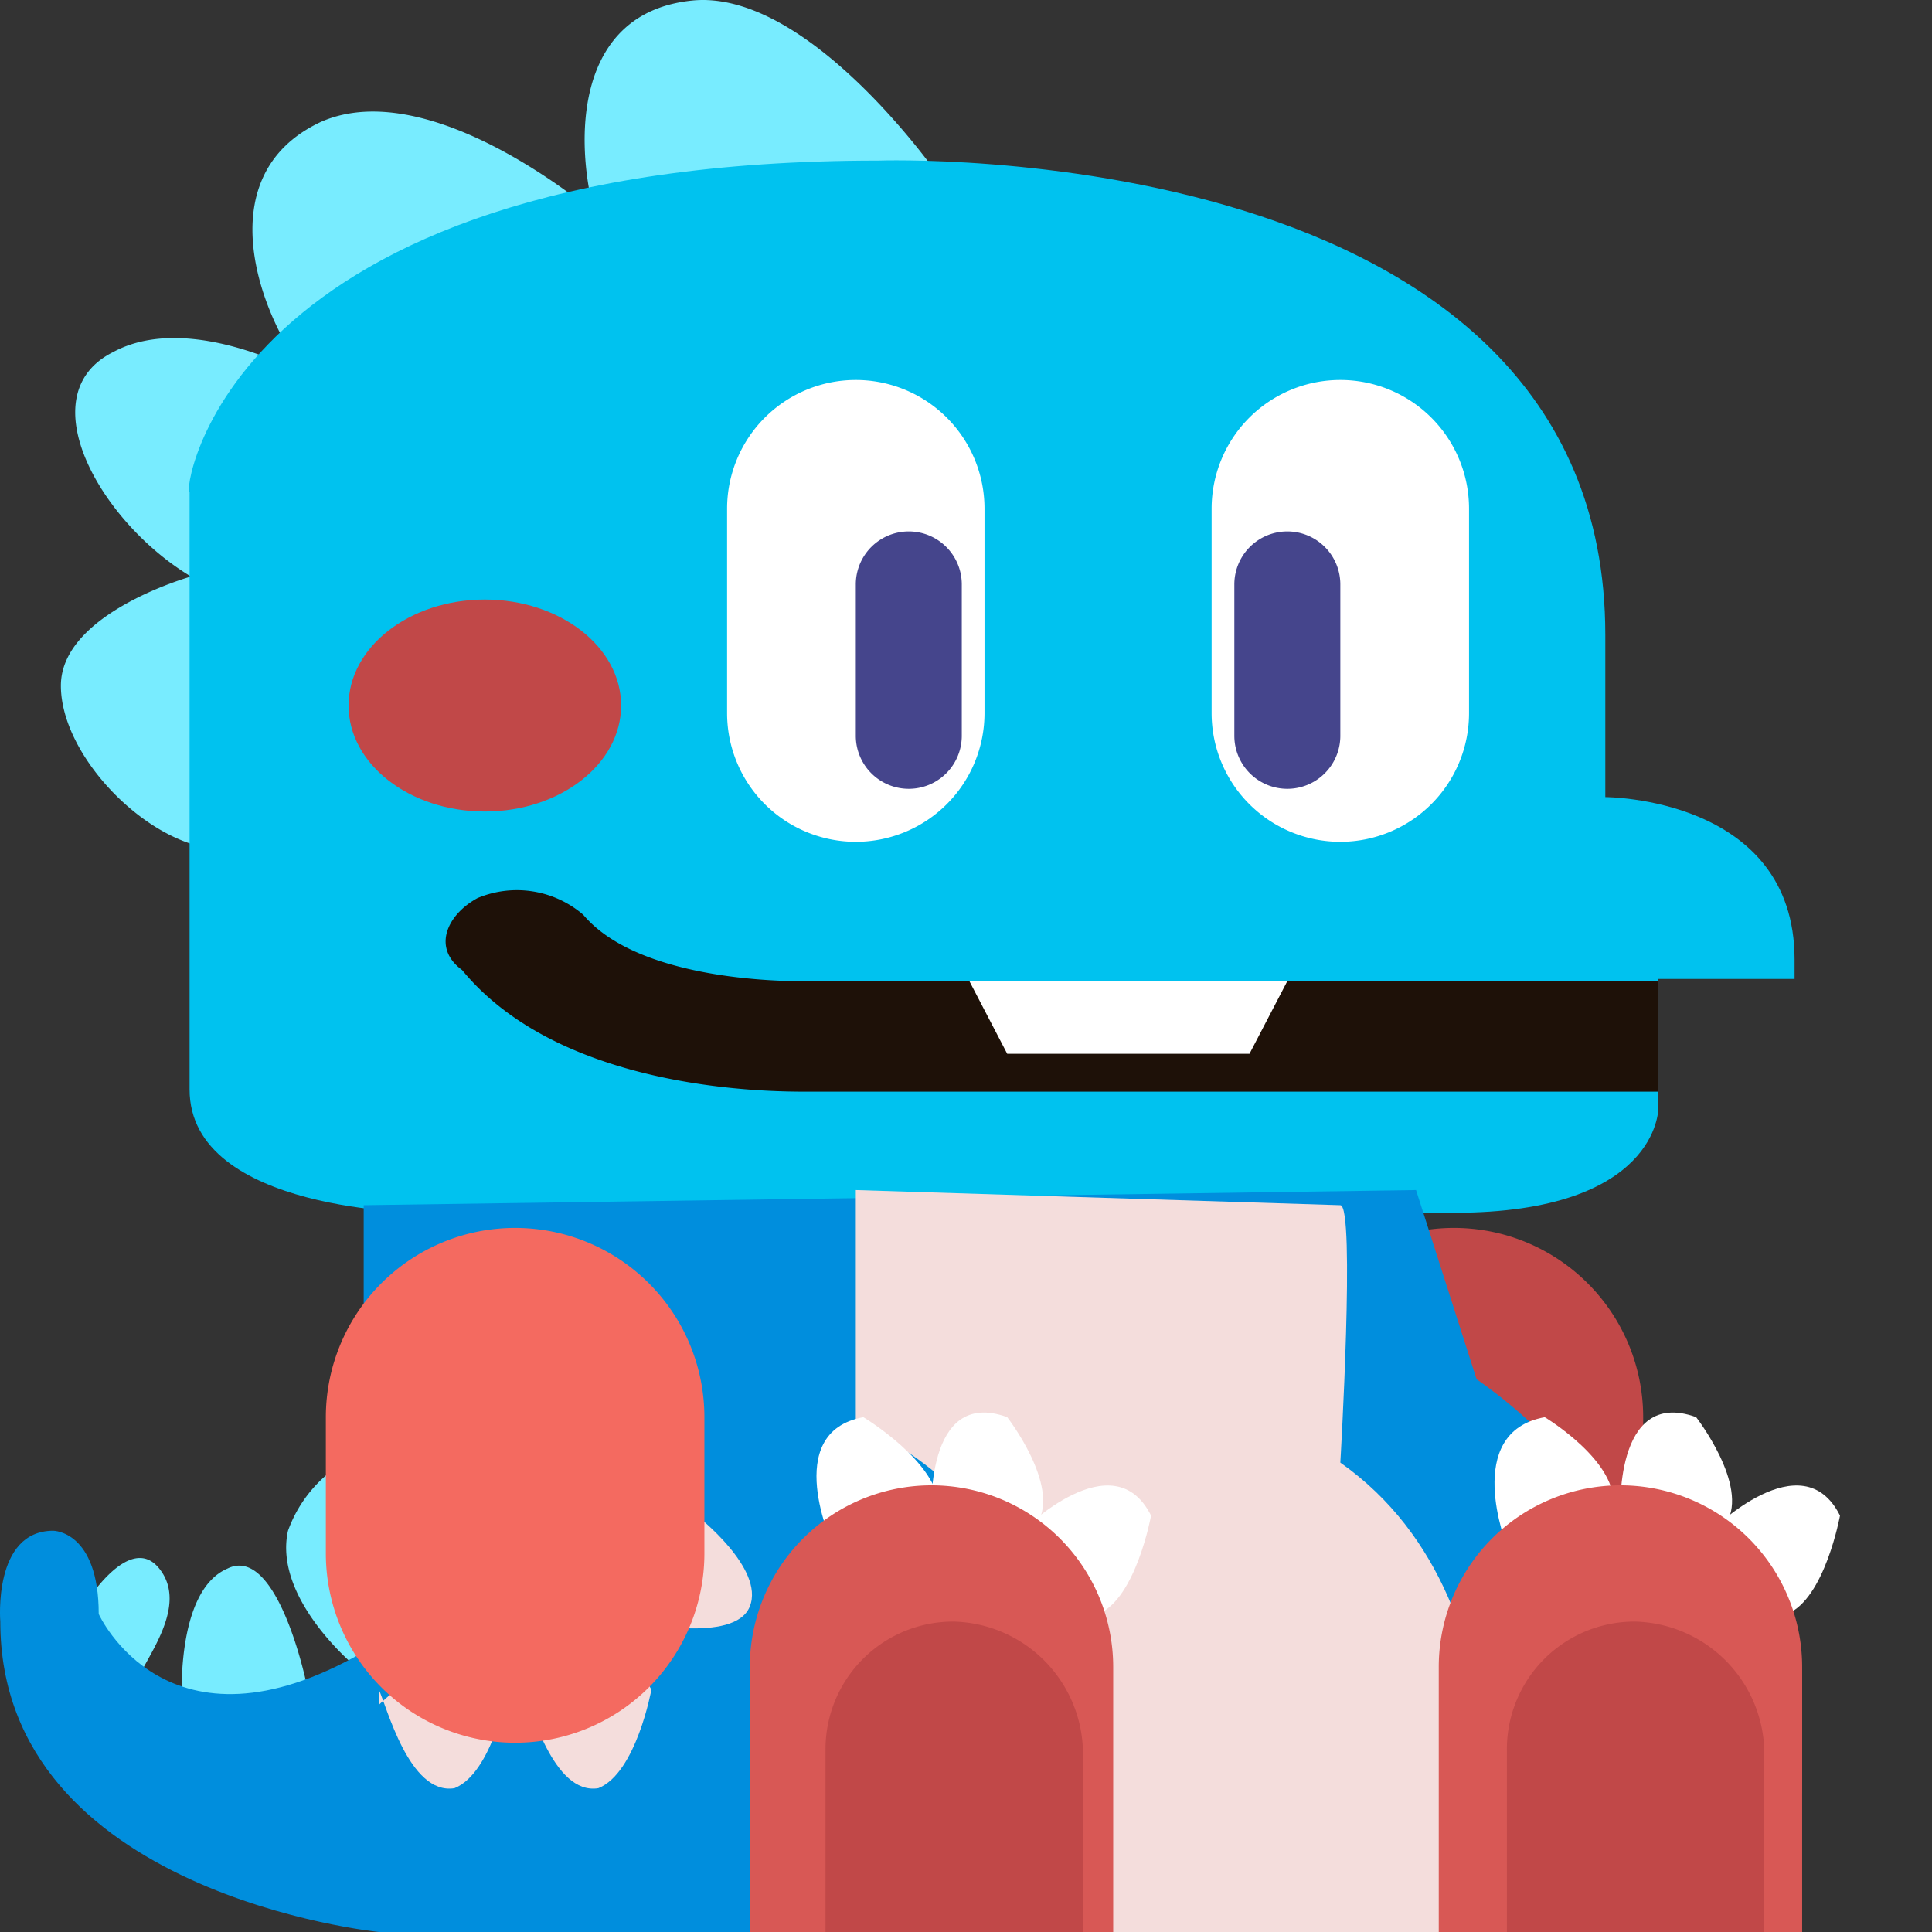 <svg id="Layer_1" data-name="Layer 1" xmlns="http://www.w3.org/2000/svg" viewBox="0 0 105 105"><rect x="0" y="0" width="105" height="105" fill="#333333" stroke="none"/><title>icon_filled</title><path d="M68.73,84.427a10.286,10.286,0,0,0,20.573,0V77.021a10.286,10.286,0,0,0-20.573,0v7.406" fill="#c14848"/><path d="M4.542,87.307S7.011,83.193,8.657,85.25s-.823,4.938-1.234,6.172,2.469,1.234,2.469,1.234S9.48,86.484,12.36,85.25c2.469-1.234,4.115,4.938,4.526,7.406L19.355,90.599S14.829,86.896,15.652,83.193a7.207,7.207,0,0,1,4.938-4.526l.823,14.401s-7.406,4.115-7.818,4.526S6.189,95.125,6.189,95.125L4.543,87.307m46.494-77.721S43.966-.628,37.602.031,31.239,7.609,32.299,11.563c0,0-8.839-7.579-14.849-4.943-6.364,2.966-3.182,10.874-.707,13.839,0,0-6.364-3.625-10.606-1.318-4.596,2.307-.707,9.226,4.243,12.192,0,0-7.071,1.977-7.071,5.931S8.258,46.162,12.147,46.162L51.037,9.586" fill="#78ecff"/><path d="M47.745,8.727S87.245,7.315,87.245,34.495v8.825s10.286,0,10.286,8.825v1.059H90.125v7.06s0,5.648-11.109,5.648H23.058s-12.755,0-12.755-6.707V26.73C9.891,27.083,11.949,8.727,47.745,8.727" fill="#00c2ef"/><path d="M39.516,38.756a6.995,6.995,0,1,0,13.99,0V27.646a6.995,6.995,0,1,0-13.99,0V38.756" fill="#fff"/><path d="M46.511,39.99a2.88,2.88,0,0,0,5.76,0v-8.229a2.88,2.88,0,1,0-5.76,0V39.99" fill="#45458c"/><path d="M65.849,38.756a6.995,6.995,0,1,0,13.99,0V27.646a6.995,6.995,0,1,0-13.99,0V38.756" fill="#fff"/><path d="M67.084,39.99a2.88,2.88,0,0,0,5.76,0v-8.229a2.88,2.88,0,1,0-5.76,0V39.99" fill="#45458c"/><path d="M25.938,48.815a5.536,5.536,0,0,1,5.76.901c3.292,3.905,12.344,3.605,12.344,3.605h46.083v6.008H43.631c-3.703,0-13.578-.601-18.515-6.608-1.646-1.202-.823-3.004.823-3.905" fill="#1e1108"/><path d="M69.964,53.321l-2.057,3.95H54.74l-2.057-3.95Z" fill="#fff"/><path d="M76.959,64.677l3.292,10.286s11.932,7.818,11.932,20.573c0,0,.411,9.463-7.406,9.463h-64.187S.016,102.943.016,88.13c0,0-.411-4.938,2.88-4.938,0,0,2.469,0,2.469,4.526,0,0,3.703,8.229,14.401,2.057V65.5l57.192-.823" fill="#008edd"/><path d="M37.87,82.37s3.703,2.88,2.88,4.938-6.172.823-6.583.823h.823s-1.646-6.172,2.88-5.76m-2.469,9.463s-.823,4.526-2.88,5.349c-2.469.411-3.703-4.526-4.115-5.349v.823s4.938-4.938,6.995-.823m-7.818,0s-.823,4.526-2.88,5.349c-2.469.411-3.703-4.526-4.115-5.349v.823s4.938-4.938,6.995-.823" fill="#f4dddc"/><path d="M17.709,84.427a10.286,10.286,0,1,0,20.573,0V77.021a10.286,10.286,0,0,0-20.573,0v7.406" fill="#f46a60"/><path d="M72.844,65.5c.823,0,0,13.989,0,13.989C83.953,87.307,80.25,105,80.25,105H55.563V89.776c0-9.052-9.052-12.344-9.052-12.344V64.677l26.333.823" fill="#f4dddc"/><path d="M81.485,96.771a8.229,8.229,0,0,0,16.458,0V91.422a8.229,8.229,0,1,0-16.458,0V96.771" fill="#f46a60"/><path d="M62.558,82.37s-.823,4.526-2.88,5.349c-2.469.411-3.703-4.526-4.115-5.349v.823s4.938-4.938,6.995-.823" fill="#fff"/><path d="M54.74,77.021s2.88,3.703,1.646,5.76-6.172-.823-6.583-.823l.823.411s-.411-6.995,4.115-5.349" fill="#fff"/><path d="M46.922,77.021s4.115,2.469,4.115,4.938c-.411,2.469-5.76,2.057-6.583,2.057h.823s-2.88-6.172,1.646-6.995" fill="#fff"/><path d="M40.75,105V90.599a9.875,9.875,0,1,1,19.75,0V105H40.75" fill="#d85855"/><path d="M44.865,105V95.125a6.935,6.935,0,0,1,6.995-6.995,7.21,7.21,0,0,1,6.995,6.995V105H44.865" fill="#c14848"/><path d="M100,82.37s-.823,4.526-2.88,5.349c-2.469.411-3.703-4.526-4.115-5.349v.823S97.943,78.255,100,82.37" fill="#fff"/><path d="M92.182,77.021s2.88,3.703,1.646,5.76-6.172-.823-6.583-.823l.823.411s-.411-6.995,4.115-5.349" fill="#fff"/><path d="M83.953,77.021s4.115,2.469,3.703,4.938S81.896,84.016,81.073,84.016h.823s-2.469-6.172,2.057-6.995" fill="#fff"/><path d="M78.193,105V90.599a9.875,9.875,0,1,1,19.75,0V105H78.193" fill="#d85855"/><path d="M81.896,105V95.125a6.935,6.935,0,0,1,6.995-6.995,7.21,7.21,0,0,1,6.995,6.995V105H81.896" fill="#c14848"/><ellipse cx="26.35" cy="38.344" rx="7.406" ry="5.76" fill="#c14848"/></svg>